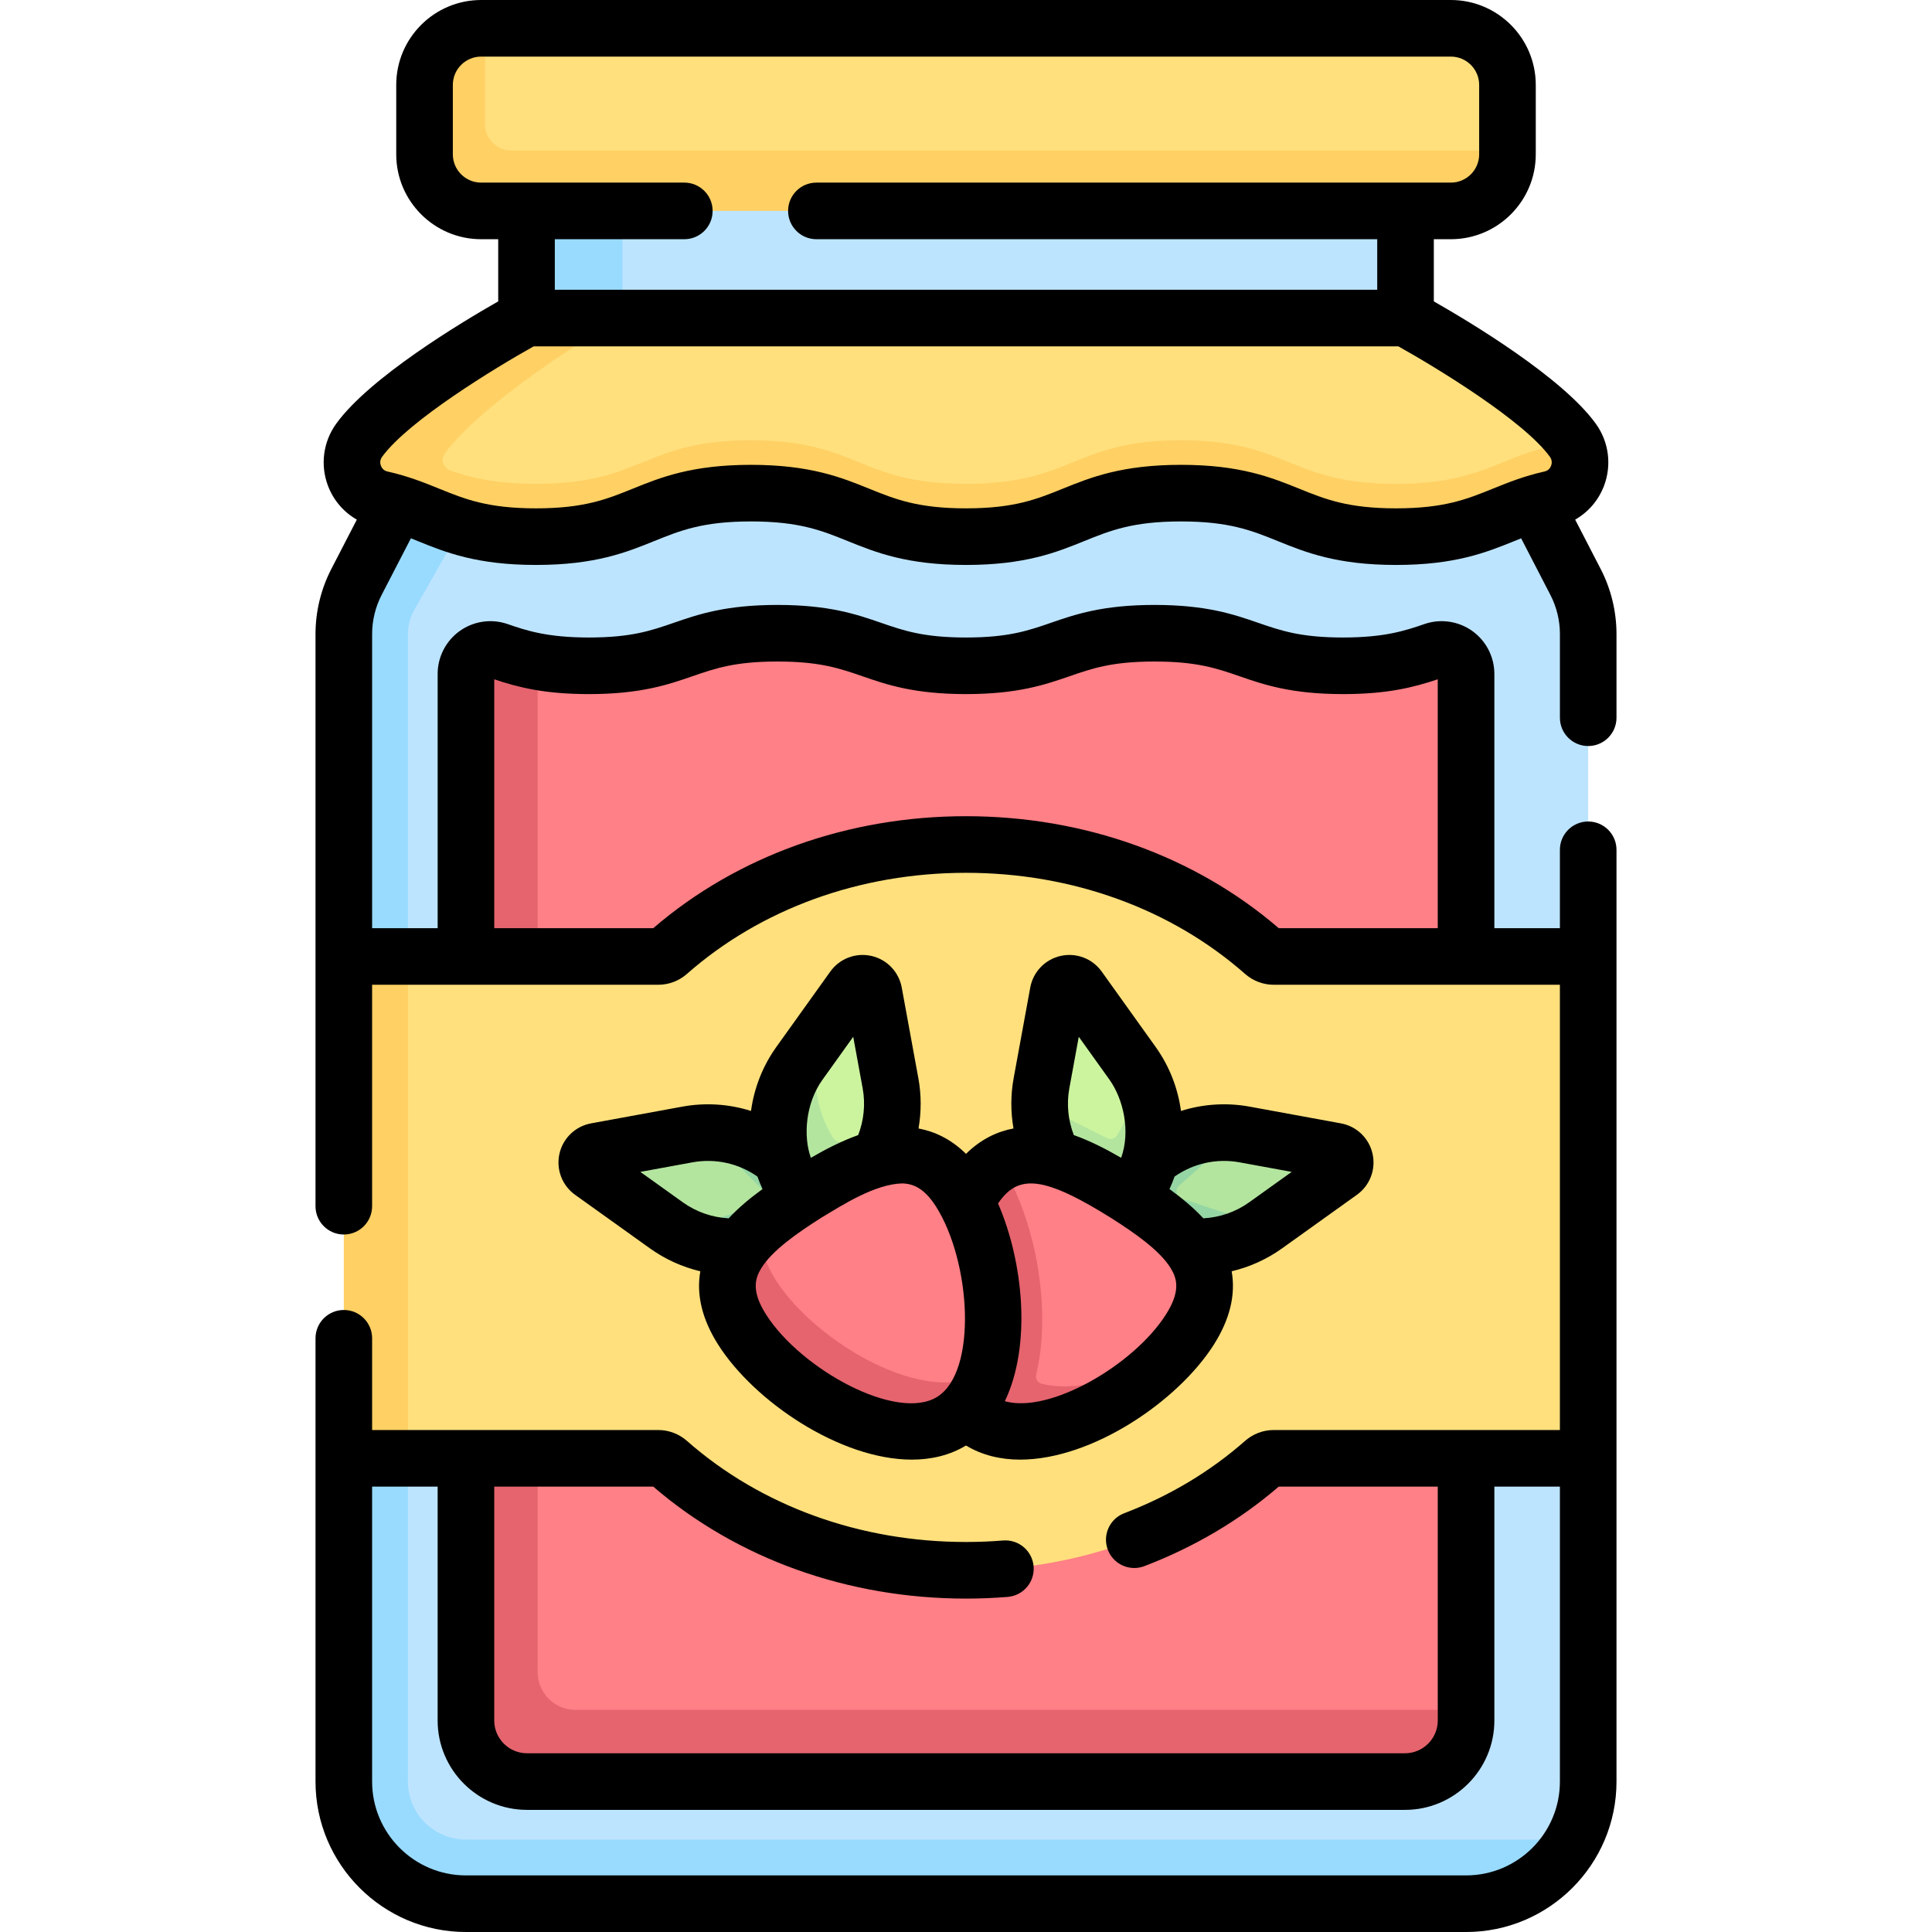 <svg id="Capa_1" enable-background="new 0 0 512 512" height="512" viewBox="0 0 512 512" width="512" xmlns="http://www.w3.org/2000/svg"><g><g><path d="m146.617 54.651h225.761v30.876h-225.761z" fill="#bde4ff"/><path d="m386.937 95.033h-259.874l-30.601 59.207c-2.201 4.258-3.349 8.981-3.349 13.775v302.12c0 17.875 14.49 32.365 32.365 32.365h263.044c12.313 0 23.021-4.876 28.492-14.998 2.471-4.572 3.874-9.806 3.874-15.367v-85.663l-8.313-65.43 8.313-67.569v-85.459c0-4.793-1.148-9.517-3.349-13.775z" fill="#bde4ff"/><path d="m417.01 487.5c-5.47 10.12-16.17 17-28.49 17h-265.04c-17.88 0-32.37-14.49-32.37-32.37v-85.658l4.869-66.999-4.869-65.999v-85.464c0-4.79 1.15-9.51 3.35-13.77l30.6-59.21h22.55l-38.05 67.02c-.95 1.83-1.45 3.9-1.45 5.96v304.12c0 8.48 6.9 15.37 15.37 15.37z" fill="#99dbff"/><path d="m387.522 454.952c0 8.937-7.245 16.183-16.183 16.183h-230.679c-8.937 0-16.183-7.245-16.183-16.183l.002-275.364c0-4.44 4.369-7.567 8.568-6.124 3.135 1.077 5.352 1.126 9.434 1.876 3.647.67 7.985 1.102 13.572 1.102 24.984 0 24.984-8.631 49.968-8.631 24.985 0 24.985 8.631 49.97 8.631 24.984 0 24.984-8.631 49.969-8.631 24.988 0 24.988 8.631 49.976 8.631 11.846 0 18.076-1.94 24.015-3.98 4.199-1.443 8.568 1.684 8.568 6.124l.002 274.544z" fill="#ff8086"/><path d="m388.52 453.13v2.82c0 8.936-7.244 16.18-16.18 16.18h-232.68c-8.936 0-16.18-7.244-16.18-16.18v-277.36c0-4.44 4.37-7.57 8.57-6.13 3.13 1.08 6.35 2.13 10.43 2.89v267.78c0 5.523 4.477 10 10 10z" fill="#e5646e"/><path d="m420.887 253.474h-83.334c-.976 0-1.912-.364-2.644-1.009-20.094-17.692-48.025-28.661-78.908-28.661s-58.815 10.969-78.908 28.661c-.733.645-1.668 1.009-2.644 1.009h-83.336l2 61.82-2 71.178h83.334c.976 0 1.912.364 2.644 1.009 20.094 17.692 48.024 28.661 78.908 28.661s58.815-10.969 78.908-28.661c.733-.645 1.668-1.009 2.644-1.009h83.334v-132.998z" fill="#ffe07d"/><path d="m91.11 253.47h17v133h-17z" fill="#ffd064"/><g><path d="m304.676 307.759c4.231-3.569 9.428-6.016 14.877-6.886 2.842-.454 5.822-.843 8.758-.461.519.068 1.039.149 1.558.244l24.136 4.423c2.638.483 3.402 3.899 1.221 5.46l-19.852 14.209c-.081.058-.162.115-.243.172-1.787 1.253-4.299 2.062-6.258 2.888-4.478 1.888-9.29 2.692-14.068 2.332l-25.932-8.588z" fill="#b3e59f"/><path d="m335.13 324.92c-5.87 4.12-12.86 5.93-19.73 5.42l-26.53-8.79 15.93-14.23c6.43-5.43 14.94-8.02 23.51-6.9-.87.59-1.71 1.22-2.51 1.9l-13.352 11.927c-1.147 1.025-.757 2.906.703 3.39z" fill="#95d6a4"/><path d="m300.054 317.461.776-1.993c3.632-5.915 4.968-11.855 4.213-18.468-.535-4.68-1.574-10.228-4.273-14.3-.202-.304-.409-.606-.623-.904l-14.281-19.953c-1.561-2.181-4.976-1.417-5.46 1.221l-4.401 24.013c-.341 1.861-.504 3.726-.499 5.573.015 5.043 2.271 10.226 4.619 14.585z" fill="#ccf49f"/><path d="m301.33 315.38-1.28 2.08-20.91-10.49c-2.35-4.36-3.62-9.28-3.64-14.32l17.911 8.987c.927.465 2.057.144 2.6-.739l.319-.518c3.33-5.42 4.8-11.6 4.44-17.68 6.51 9.82 6.77 22.58.56 32.68z" fill="#b3e59f"/><path d="m257.979 316.404c2.246-3.54 4.366-6.653 7.036-8.182 9.352-5.353 21.065.361 33.463 8.227 15.938 10.113 26.973 19.956 16.86 35.894-1.023 1.613-2.248 3.25-3.638 4.879-2.512 2.944-6.093 5.54-9.487 8.245-13.291 10.596-30.588 16.752-42 9.511-15.938-10.112-12.347-42.636-2.234-58.574z" fill="#ff8086"/><path d="m207.634 308.784c-5.911-4.987-14.003-9.045-21.844-8.572-1.217.073-2.439.221-3.659.444l-24.136 4.423c-2.638.483-3.402 3.899-1.221 5.46l19.852 14.209c.893.639 1.812 1.225 2.754 1.756 5.302 2.993 12.1 3.273 18.013 2.828l24.457-7.214z" fill="#b3e59f"/><path d="m221.85 322.12-25.25 8.22c-6 .45-12.1-.88-17.46-3.98.15 0 .31-.01.46-.02l22.166-7.216c1.415-.461 1.849-2.251.802-3.309l-12.368-12.495c-1.38-1.17-2.86-2.2-4.41-3.1 7.84-.48 15.51 2.11 21.41 7.1z" fill="#95d6a4"/><path d="m211.946 317.461-.648-2.17c-6.395-10.414-5.666-23.417 1.447-33.355l6.827-10.923 6.564-9.17c1.561-2.181 4.976-1.417 5.46 1.221l4.401 24.013c.566 3.09.643 6.189.27 9.203-.465 3.757-3.024 8.082-4.804 11.387z" fill="#ccf49f"/><path d="m236.27 296.28c-.47 3.76-1.63 7.38-3.41 10.69l-20.91 10.49-1.28-2.08c-6.4-10.41-5.93-23.65 1.18-33.58l9.57-13.37c-6.7 9.85-7.02 22.76-.75 32.95l.002.003c.723 1.175 2.224 1.602 3.458.984z" fill="#b3e59f"/><path d="m276.061 366.72c-1.057-.254-1.717-1.325-1.467-2.383 1.166-4.933 1.71-10.401 1.586-16.327-.295-14.4-4.588-29.721-11.16-39.778-.004-.001-.006-.002-.01-.002-1.726.983-3.371 2.353-4.925 4.15-.015.017-.029.036-.044.053-.262.305-.522.617-.778.947-.112.143-.22.297-.331.445-.164.22-.33.435-.492.667-.277.394-.55.803-.82 1.229-10.11 15.94-14.01 50.64 1.93 60.75 1.99 1.164 4.778 2.513 8.501 2.774 14.58 1.396 33.917-10.381 43.999-22.444-11.663 7.628-25.335 12.475-35.989 9.919z" fill="#e5646e"/><path d="m254.379 315.721c-10.113-15.938-24.919-9.384-40.857.729-4.258 2.702-8.165 5.384-11.414 8.168-.782.671-1.212 1.617-1.896 2.297-7.102 7.058-9.037 14.427-2.277 25.082 10.113 15.938 38.019 34.266 53.957 24.152 3.47-2.202 5.998-5.382 7.872-9.383.482-1.029 1.25-2.096 1.592-3.234 4.434-14.761.369-36.235-6.977-47.811z" fill="#ff8086"/><path d="m261.35 363.53c-1.66 5.56-4.54 10.17-8.9 12.94-15.94 10.11-45.67-8.19-55.79-24.13-7.41-11.68-3.46-20.09 5.45-27.72-.93 4.34.02 9.16 3.55 14.72 10.1 15.91 39.73 34.16 55.69 24.19z" fill="#e5646e"/></g><path d="m140.83 84.286s-33.786 18.733-43.653 32.394c-4.184 5.792-3.121 11.02 3.85 12.586 14.061 3.159 19.144 9.951 41.009 9.951 28.489 0 28.489-11.532 56.977-11.532 28.49 0 28.49 11.532 56.98 11.532 28.489 0 28.489-11.532 56.978-11.532 28.493 0 28.493 11.532 56.986 11.532 21.866 0 26.952-6.792 41.013-9.951 6.974-1.567 9.684-6.429 5.498-12.224-.282-.39-.23-1.153-.55-1.551-10.903-13.532-43.54-31.206-43.54-31.206h-231.548z" fill="#ffe07d"/><path d="m164.98 54.648v29.638l-15.554 2.884-9.806-2.884v-29.638z" fill="#99dbff"/><path d="m383.043 54.404-254.537.489c-8.284 0-15-6.716-15-15v-16.393c0-8.284 5.716-15 14-15l1.004-1h255.984c8.284 0 15 6.716 15 15v18.394c0 8.284-8.167 13.51-16.451 13.51z" fill="#ffe07d"/><g fill="#ffd064"><path d="m399.49 39.89v1c0 8.29-6.71 15-15 15h-256.98c-8.29 0-15-6.71-15-15v-18.39c0-8.28 6.71-15 15-15h1v25.39c0 3.87 3.13 7 7 7z"/><path d="m416.82 116.67c-.28-.39-.58-.79-.9-1.18-1.28 1.33-2.95 2.33-4.95 2.78-14.06 3.16-19.15 9.95-41.01 9.95-28.5 0-28.5-11.54-56.99-11.54s-28.49 11.54-56.98 11.54-28.49-11.54-56.98-11.54-28.49 11.54-56.97 11.54c-10.489 0-17.115-1.564-22.723-3.54-1.899-.669-2.61-3.011-1.393-4.615 11.676-15.385 45.372-35.448 47.056-35.775l-25.36-.004s-32.627 17.675-43.528 31.207c-.001-.001-.002-.001-.002-.002-.32.4-.63.8-.91 1.19-4.19 5.79-1.12 14.02 5.85 15.59 13.452 3.056 19.574 9.906 41.01 9.95 28.48 0 28.48-11.54 56.97-11.54s28.49 11.54 56.98 11.54 28.49-11.54 56.98-11.54 28.49 11.54 56.99 11.54c21.86 0 26.95-6.79 41.01-9.95 6.97-1.571 10.04-9.801 5.85-15.601z"/></g></g><g><path d="m420.887 197.705c4.142 0 7.5-3.357 7.5-7.5v-22.19c0-5.965-1.448-11.919-4.187-17.218l-6.764-13.087c3.464-1.979 6.186-5.113 7.644-8.961 2.093-5.525 1.278-11.681-2.178-16.466-8.838-12.236-33.088-26.809-42.924-32.412v-16.477h4.516c12.407 0 22.5-10.094 22.5-22.5v-18.394c0-12.406-10.093-22.5-22.5-22.5h-256.988c-12.407 0-22.5 10.094-22.5 22.5v18.394c0 12.406 10.093 22.5 22.5 22.5h4.526v16.473c-9.829 5.599-34.093 20.18-42.935 32.421-3.456 4.786-4.271 10.94-2.177 16.465 1.457 3.848 4.18 6.981 7.643 8.958l-6.764 13.086c-2.739 5.299-4.187 11.253-4.187 17.218v151.643c0 4.143 3.358 7.5 7.5 7.5s7.5-3.357 7.5-7.5v-58.684h75.834c2.794 0 5.494-1.023 7.6-2.88 19.621-17.275 45.884-26.79 73.953-26.79s54.332 9.515 73.95 26.788c2.109 1.858 4.809 2.882 7.603 2.882h75.834v117.998h-75.834c-2.791 0-5.489 1.022-7.601 2.88-9.234 8.132-20.011 14.583-32.033 19.176-3.869 1.478-5.808 5.813-4.33 9.683 1.142 2.989 3.988 4.825 7.008 4.825.89 0 1.795-.159 2.675-.496 13.274-5.071 25.246-12.156 35.602-21.067h42.148v61.98c0 4.788-3.895 8.683-8.683 8.683h-232.678c-4.788 0-8.683-3.895-8.683-8.683v-61.98h42.148c22.247 19.144 51.622 29.671 82.875 29.671 3.686 0 7.403-.15 11.049-.446 4.128-.336 7.204-3.954 6.868-8.083s-3.958-7.195-8.083-6.868c-3.244.264-6.553.397-9.834.397-28.067 0-54.331-9.515-73.954-26.792-2.109-1.856-4.808-2.879-7.599-2.879h-75.834v-24.314c0-4.143-3.358-7.5-7.5-7.5s-7.5 3.357-7.5 7.5v117.478c0 21.981 17.883 39.865 39.865 39.865h265.044c21.982 0 39.865-17.884 39.865-39.865v-246.93c0-4.143-3.358-7.5-7.5-7.5s-7.5 3.357-7.5 7.5v20.769h-17.366v-67.389c0-4.505-2.19-8.757-5.857-11.374-3.664-2.616-8.393-3.304-12.649-1.842-4.874 1.675-10.397 3.573-21.577 3.573-11.235 0-16.474-1.81-22.539-3.904-6.414-2.216-13.684-4.727-27.437-4.727-13.751 0-21.021 2.511-27.434 4.727-6.065 2.095-11.302 3.904-22.536 3.904s-16.472-1.81-22.537-3.904c-6.413-2.216-13.682-4.727-27.434-4.727-13.751 0-21.02 2.511-27.433 4.727-6.065 2.095-11.302 3.904-22.535 3.904-11.176 0-16.698-1.897-21.57-3.571-4.257-1.466-8.986-.774-12.649 1.842-3.667 2.617-5.856 6.87-5.856 11.375v67.386h-17.365v-77.959c0-3.579.869-7.151 2.512-10.331l7.764-15.022c.613.244 1.226.491 1.846.742 7.311 2.959 15.598 6.313 31.302 6.313 15.705 0 23.991-3.354 31.302-6.314 6.917-2.8 12.891-5.218 25.675-5.218s18.758 2.418 25.676 5.218c7.312 2.96 15.599 6.314 31.304 6.314s23.992-3.354 31.303-6.314c6.917-2.8 12.891-5.218 25.675-5.218 12.787 0 18.761 2.418 25.679 5.219 7.312 2.959 15.6 6.313 31.307 6.313 15.706 0 23.993-3.354 31.305-6.313.62-.251 1.235-.498 1.849-.743l7.764 15.023c1.643 3.18 2.512 6.752 2.512 10.331v22.19c-.001 4.141 3.357 7.498 7.499 7.498zm-32.365 299.295h-265.044c-13.711 0-24.865-11.154-24.865-24.865v-78.163h17.365v61.98c0 13.059 10.624 23.683 23.683 23.683h232.68c13.059 0 23.683-10.624 23.683-23.683v-61.98h17.365v78.163c-.002 13.711-11.156 24.865-24.867 24.865zm-257.543-316.979c6.338 2.117 13.292 3.921 25.075 3.921 13.751 0 21.02-2.511 27.433-4.727 6.065-2.095 11.302-3.904 22.536-3.904s16.471 1.81 22.536 3.904c6.413 2.216 13.683 4.727 27.434 4.727s21.02-2.511 27.433-4.727c6.065-2.095 11.303-3.904 22.536-3.904 11.235 0 16.474 1.81 22.539 3.904 6.414 2.216 13.684 4.727 27.436 4.727 11.786 0 18.743-1.805 25.083-3.923v65.954h-42.146c-22.247-19.143-51.621-29.67-82.875-29.67s-60.625 10.525-82.875 29.67h-42.146zm50.374-116.627c4.142 0 7.5-3.357 7.5-7.5s-3.358-7.5-7.5-7.5h-53.847c-4.136 0-7.5-3.364-7.5-7.5v-18.394c0-4.136 3.364-7.5 7.5-7.5h256.988c4.136 0 7.5 3.364 7.5 7.5v18.394c0 4.136-3.364 7.5-7.5 7.5h-168.141c-4.142 0-7.5 3.357-7.5 7.5s3.358 7.5 7.5 7.5h148.625v13.392h-217.946v-13.392zm188.604 71.323c-12.786 0-18.761-2.418-25.679-5.218-7.312-2.96-15.6-6.314-31.307-6.314-15.705 0-23.992 3.354-31.303 6.314-6.917 2.8-12.891 5.218-25.675 5.218-12.785 0-18.759-2.418-25.676-5.218-7.312-2.96-15.599-6.314-31.304-6.314s-23.992 3.354-31.303 6.314c-6.917 2.8-12.89 5.218-25.674 5.218-12.783 0-18.757-2.418-25.674-5.218-4.026-1.63-8.19-3.315-13.691-4.551-1.096-.246-1.551-1.052-1.725-1.51-.18-.475-.379-1.414.311-2.368 6.864-9.504 29.92-23.559 40.174-29.285h229.139c10.249 5.72 33.297 19.763 40.173 29.281.689.955.49 1.895.311 2.37-.174.459-.63 1.266-1.727 1.513-5.5 1.235-9.664 2.92-13.691 4.55-6.919 2.8-12.893 5.218-25.679 5.218z"/><path d="m243.372 285.726-4.4-24.016c-.765-4.168-3.931-7.459-8.067-8.383-4.138-.924-8.402.704-10.869 4.15l-14.282 19.953c-3.683 5.147-5.917 10.986-6.729 16.982-5.819-1.841-12.064-2.267-18.248-1.134l-24.135 4.423c-4.169.764-7.46 3.93-8.385 8.065-.925 4.136.704 8.402 4.151 10.87l19.853 14.209c4.029 2.884 8.568 4.929 13.331 6.057-1.1 6.23.476 12.743 4.737 19.459 9.505 14.979 32.246 30.455 51.317 30.454 5.167 0 10.061-1.151 14.353-3.741 4.293 2.591 9.184 3.742 14.353 3.741 19.07-.001 41.813-15.476 51.317-30.454 4.262-6.716 5.837-13.229 4.737-19.459 4.764-1.127 9.302-3.172 13.332-6.056l19.853-14.209c3.446-2.468 5.075-6.734 4.15-10.87s-4.216-7.302-8.385-8.065l-24.135-4.423c-6.182-1.134-12.428-.707-18.248 1.134-.811-5.997-3.045-11.836-6.729-16.983l-14.281-19.953c-2.466-3.446-6.733-5.074-10.869-4.15s-7.302 4.215-8.067 8.385l-4.4 24.013c-.81 4.42-.807 8.941-.042 13.332-4.134.77-8.526 2.714-12.586 6.727-4.06-4.012-8.451-5.957-12.585-6.727.765-4.39.768-8.911-.042-13.331zm-25.42.435 8.161-11.402 2.505 13.671c.762 4.157.324 8.458-1.19 12.382-4.291 1.519-8.532 3.686-12.542 6.021-2.049-5.723-1.432-14.375 3.066-20.672zm-48.261 24.4 13.792-2.527c6.077-1.113 12.253.263 17.253 3.772.386 1.119.844 2.219 1.339 3.308-3.288 2.388-6.37 4.949-8.976 7.757-4.336-.233-8.55-1.676-12.106-4.221zm158.827-2.528 13.792 2.527-11.3 8.089c-3.557 2.545-7.772 3.984-12.108 4.219-2.606-2.807-5.687-5.368-8.975-7.755.495-1.089.952-2.189 1.339-3.308 4.999-3.509 11.176-4.884 17.252-3.772zm-45.136-19.604 2.505-13.67 8.161 11.402c3.646 5.147 5.603 13.612 3.067 20.671-4.009-2.335-8.251-4.501-12.542-6.021-1.516-3.924-1.953-8.224-1.191-12.382zm-6.547 25.668c4.229 1.058 9.576 3.65 17.625 8.687 6.196 3.932 12.921 8.591 15.814 13.335 1.648 2.703 2.636 6.053-1.269 12.207-8.54 13.459-30.925 26.402-42.709 23.003 7.076-14.755 4.938-36.888-1.807-52.4 2.892-4.229 6.21-6.311 12.346-4.832zm-28.788 5.643c9.254 14.584 11.044 43.635.384 50.398-10.659 6.763-36.181-7.229-45.436-21.813-3.905-6.154-2.917-9.504-1.269-12.207 2.894-4.744 9.618-9.403 15.814-13.335 5.913-3.576 14.225-8.895 21.392-9.16 2.899 0 5.964 1.152 9.115 6.117z"/></g></g></svg>